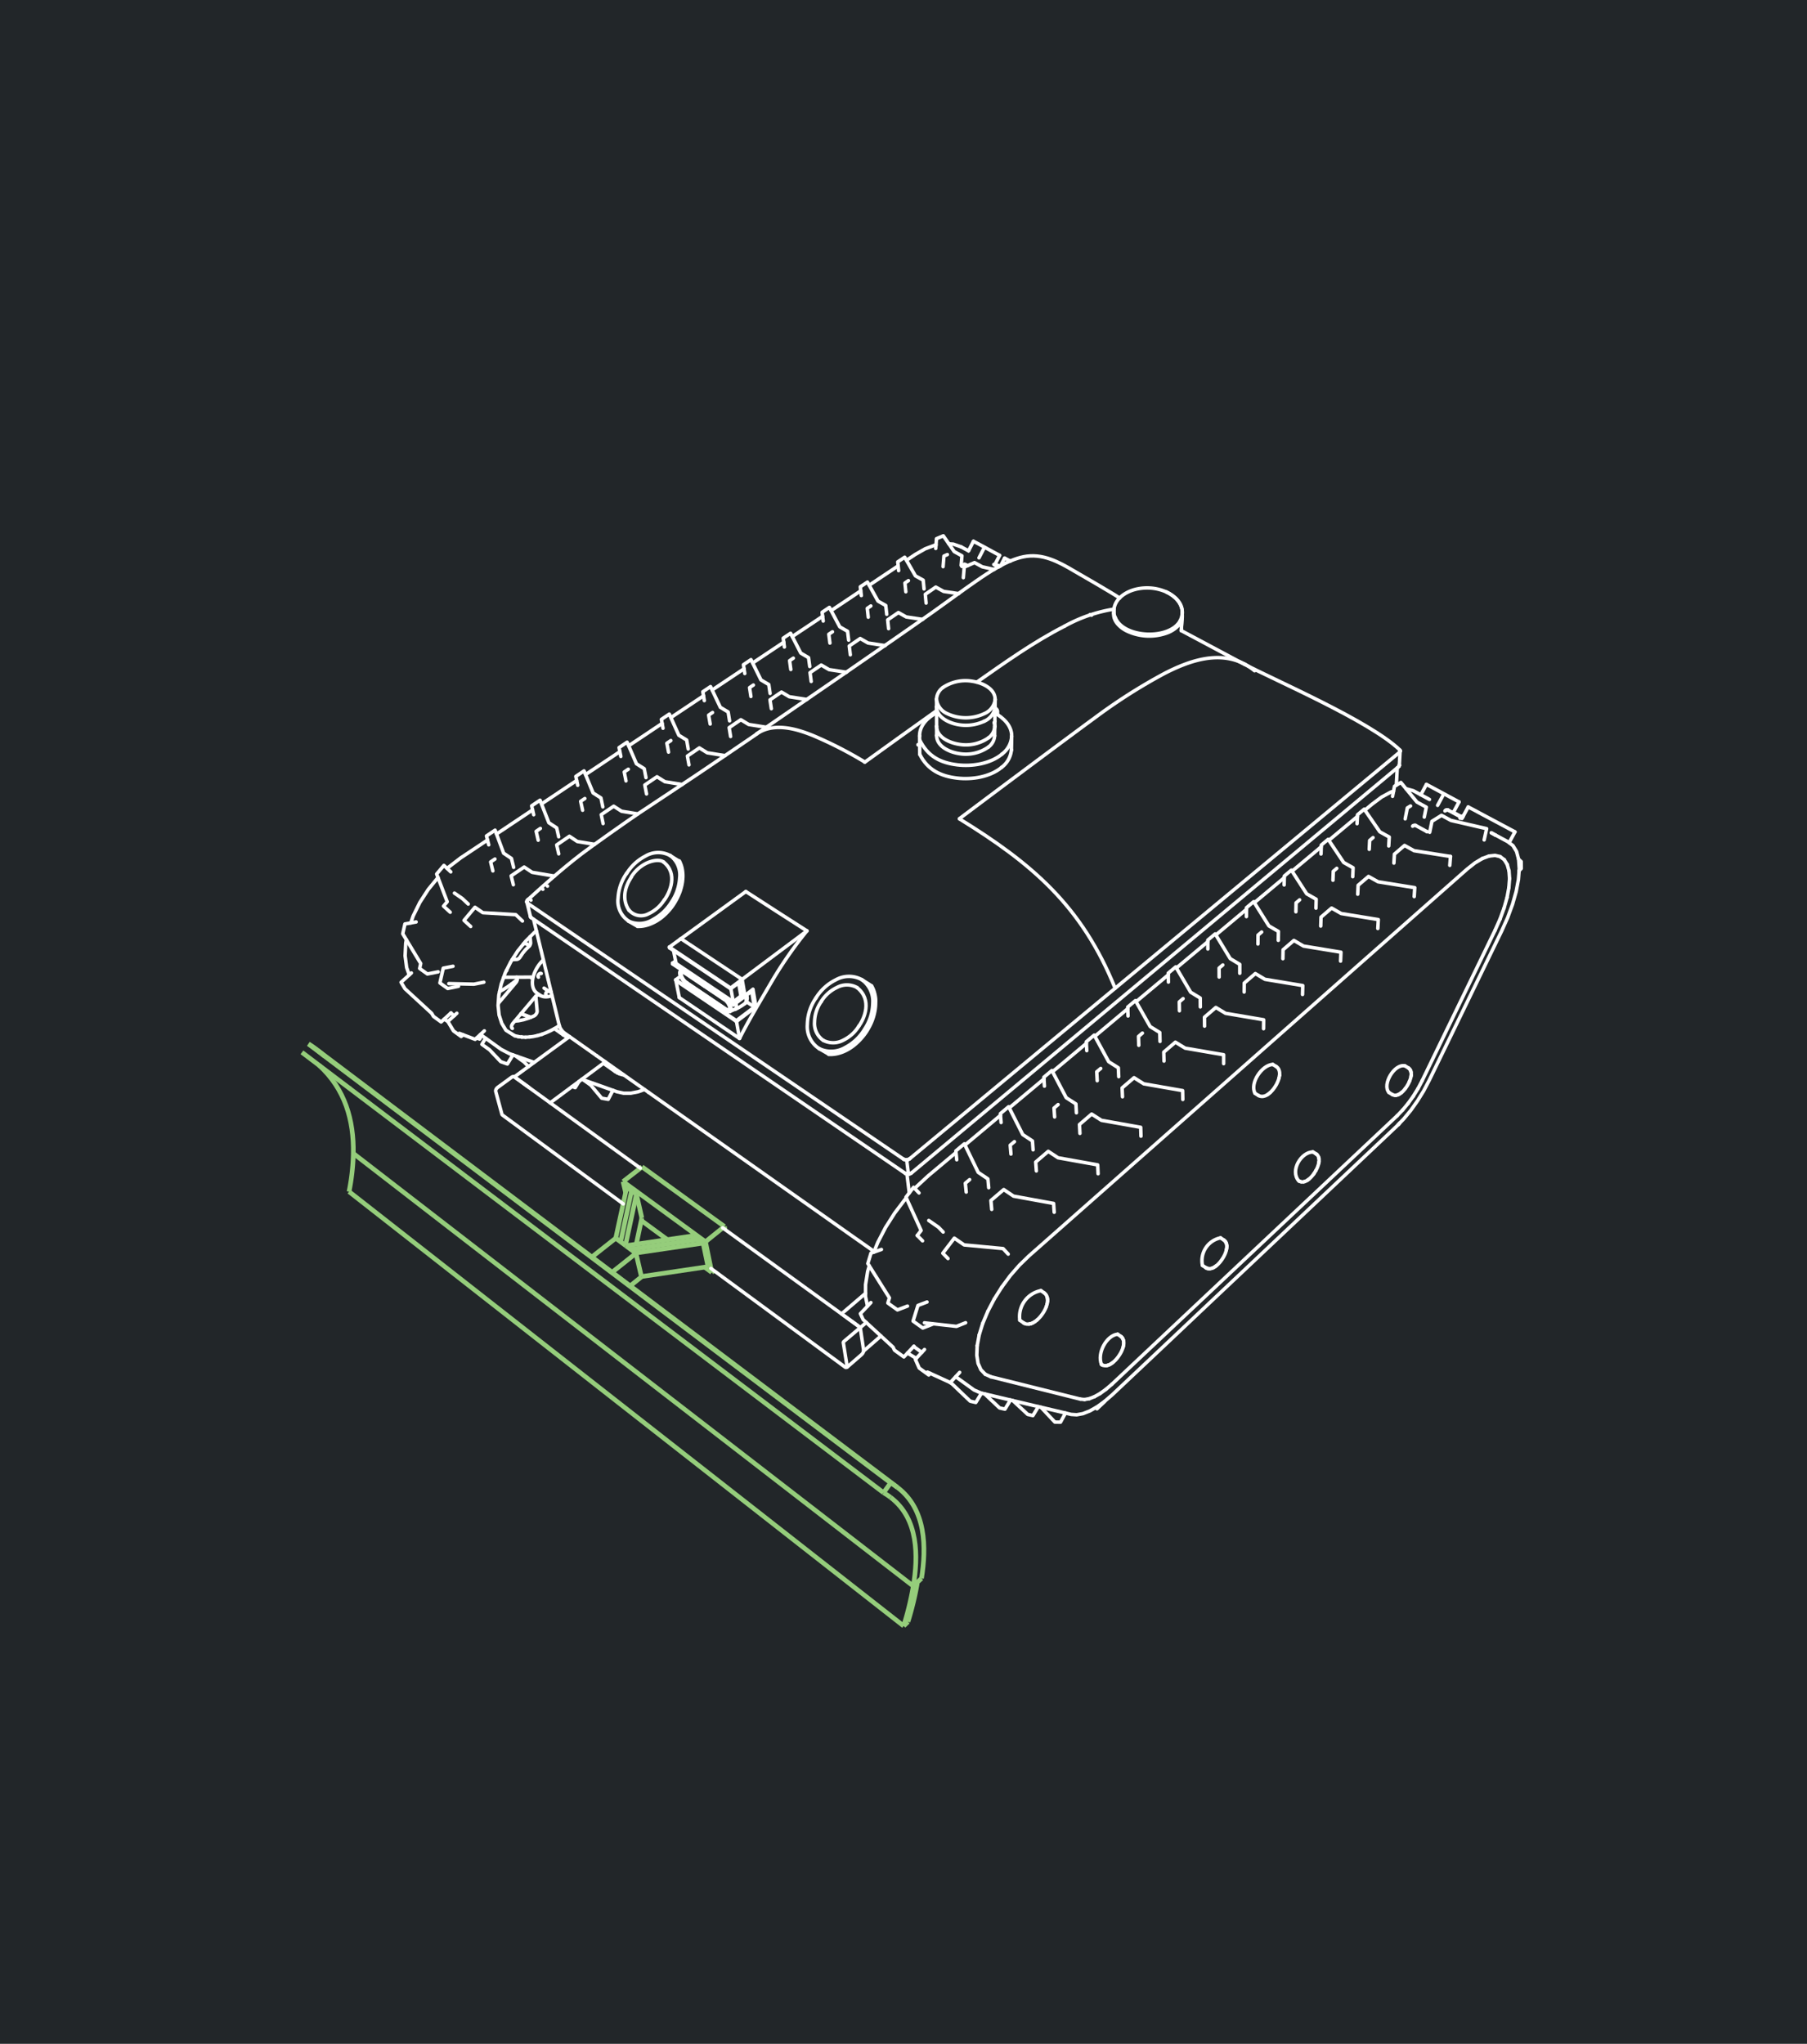 <svg xmlns="http://www.w3.org/2000/svg" viewBox="0 0 389 440"><defs><style>.cls-1{fill:#222629;}.cls-2,.cls-3{fill:none;}.cls-2{stroke:#fff;stroke-linecap:round;stroke-linejoin:round;stroke-width:0.75px;}.cls-3{stroke:#95cd7b;stroke-miterlimit:10;}</style></defs><g id="Layer_29" data-name="Layer 29"><rect class="cls-1" x="-246.64" y="-232.2" width="1285.28" height="859.4"/></g><g id="plow"><path class="cls-2" d="M184.5,212.61c3.37,2.65,1.54,6.74.38,8.3"/><path class="cls-2" d="M142.84,185.58c3.18,2.49,1.35,6.58.19,8.15"/><path class="cls-2" d="M137.27,199.44h.26a6.12,6.12,0,0,0,1-.09,8,8,0,0,0,1-.25,9.16,9.16,0,0,0,1-.4,9.06,9.06,0,0,0,1-.54,10.12,10.12,0,0,0,.92-.65c.29-.23.57-.48.84-.74a12.6,12.6,0,0,0,1.44-1.66c.2-.29.4-.58.58-.89s.37-.64.54-1,.32-.69.46-1.05.25-.73.35-1.11a10.8,10.8,0,0,0,.24-1.13,11,11,0,0,0,.1-1.13,8,8,0,0,0-.07-1.29,6.19,6.19,0,0,0-.56-1.92c0-.09-.09-.17-.13-.25"/><line class="cls-2" x1="159.2" y1="223.56" x2="146.23" y2="214.76"/><path class="cls-2" d="M224.08,277.85a5.69,5.69,0,0,0-4.54,6.37"/><path class="cls-2" d="M240.61,287.23c-2.34.21-4.5,4-3.49,6.53"/><path class="cls-2" d="M262.75,266.49a5,5,0,0,0-3.89,5.94"/><path class="cls-2" d="M282.61,248c-2.45,0-5,4-3,6.26"/><path class="cls-2" d="M274,229.15c-2.33.11-5,4-3.83,6.22"/><path class="cls-2" d="M302.46,229.47c-2.24-.57-5,4-3.45,5.73"/><path class="cls-2" d="M178.42,227H179a7.14,7.14,0,0,0,1.12-.14,8.16,8.16,0,0,0,1.14-.33,8,8,0,0,0,.75-.32,9,9,0,0,0,1.09-.62,10.83,10.83,0,0,0,1-.75,11,11,0,0,0,.93-.87,13.34,13.34,0,0,0,1.53-1.91c.22-.35.43-.72.63-1.09a12.57,12.57,0,0,0,.54-1.18,11.57,11.57,0,0,0,.41-1.26,11.7,11.7,0,0,0,.27-1.31,9.47,9.47,0,0,0,.09-1.3,8.06,8.06,0,0,0,0-.85,7,7,0,0,0-.21-1.2,5.86,5.86,0,0,0-.38-1.09c-.08-.18-.17-.35-.26-.51"/></g><g id="Layer_02" data-name="Layer 02"><line class="cls-3" x1="190.21" y1="321.36" x2="65" y2="226.55"/><line class="cls-3" x1="138.09" y1="274.88" x2="135.58" y2="276.9"/><line class="cls-3" x1="138.09" y1="274.88" x2="136.91" y2="269.81"/><line class="cls-3" x1="138.21" y1="251.2" x2="155.95" y2="264.04"/><line class="cls-3" x1="153.22" y1="273.92" x2="151.7" y2="272.8"/><line class="cls-3" x1="155.95" y1="264.04" x2="156.07" y2="264.68"/><path class="cls-3" d="M68.7,229.35c5.56,5.09,7.49,11.76,7.36,19"/><path class="cls-3" d="M197.46,340.87a65.07,65.07,0,0,1-2,8.27"/><path class="cls-3" d="M76.06,248.31a46.4,46.4,0,0,1-.92,8.23"/><line class="cls-3" x1="75.14" y1="256.54" x2="194.53" y2="350.04"/><line class="cls-3" x1="196.61" y1="341.46" x2="197.46" y2="340.87"/><line class="cls-3" x1="194.53" y1="350.04" x2="195.47" y2="349.14"/><path class="cls-3" d="M196.61,341.46a64.61,64.61,0,0,1-2.08,8.58"/><line class="cls-3" x1="76.06" y1="248.31" x2="196.61" y2="341.46"/><path class="cls-3" d="M190.21,321.36a13.61,13.61,0,0,1,1.51,1"/><path class="cls-3" d="M191.73,319.23a13.86,13.86,0,0,1,1.44,1"/><path class="cls-3" d="M68.26,226c-.6-.45-1.22-.88-1.86-1.28"/><path class="cls-3" d="M193.17,320.19c6.27,4.73,6.25,13.06,5.21,19.6"/><path class="cls-3" d="M69.92,227.4c-.53-.48-1.09-.93-1.66-1.37"/><path class="cls-3" d="M75.19,234.27c0-.07-.07-.14-.11-.22"/><line class="cls-3" x1="190.21" y1="321.36" x2="191.73" y2="319.23"/><line class="cls-3" x1="197.34" y1="340.78" x2="197.46" y2="340.87"/><path class="cls-3" d="M191.72,322.36c6.08,4.6,5.94,12.79,4.89,19.1"/><line class="cls-3" x1="138.17" y1="262.2" x2="137.01" y2="257.11"/><line class="cls-3" x1="136.91" y1="269.81" x2="136.83" y2="269.75"/><line class="cls-3" x1="143.66" y1="266.87" x2="138.05" y2="262.75"/><line class="cls-3" x1="153.69" y1="273.54" x2="153.22" y2="273.92"/><line class="cls-3" x1="155.95" y1="264.04" x2="151.87" y2="267.33"/><line class="cls-3" x1="151.37" y1="267.62" x2="152.42" y2="272.69"/><line class="cls-3" x1="134.13" y1="254.37" x2="134.68" y2="256.76"/><line class="cls-3" x1="151.87" y1="267.33" x2="134.13" y2="254.37"/><line class="cls-3" x1="135.97" y1="256.35" x2="133.6" y2="267.34"/><line class="cls-3" x1="135.78" y1="268.97" x2="150.3" y2="266.83"/><line class="cls-3" x1="196.61" y1="341.46" x2="198.38" y2="339.79"/><line class="cls-3" x1="66.4" y1="224.75" x2="191.73" y2="319.23"/><line class="cls-3" x1="68.26" y1="226.03" x2="193.18" y2="320.18"/><line class="cls-3" x1="134.72" y1="268.18" x2="132.55" y2="266.56"/><line class="cls-3" x1="136.91" y1="269.81" x2="131.69" y2="273.96"/><line class="cls-3" x1="132.55" y1="266.56" x2="127.33" y2="270.68"/><line class="cls-3" x1="137.01" y1="257.11" x2="134.93" y2="255.59"/><path class="cls-3" d="M134.93,255.59q-1.19,5.49-2.38,11"/><path class="cls-3" d="M137,257.11l-2.36,11"/><path class="cls-3" d="M138.17,262.2c-.4,1.89-.79,3.77-1.19,5.65"/><line class="cls-3" x1="151.87" y1="267.33" x2="153.22" y2="273.92"/><line class="cls-3" x1="134.13" y1="254.37" x2="138.21" y2="251.2"/><path class="cls-3" d="M152.42,272.69l-14.34,2.13"/><line class="cls-3" x1="136.83" y1="269.75" x2="134.72" y2="268.18"/><line class="cls-3" x1="149.24" y1="266.05" x2="151.37" y2="267.62"/><path class="cls-3" d="M151.37,267.62l-14.54,2.13"/><path class="cls-3" d="M149.24,266.05l-14.52,2.13"/></g><g id="exterior_pockets" data-name="exterior pockets"><path class="cls-2" d="M301.38,161.49c-6.44-6.24-27-15.06-33.41-18.46"/></g><g id="where::Visible::Curves::headlights"><path class="cls-2" d="M184.88,220.91a8,8,0,0,1-3.3,3,4.57,4.57,0,0,1-4.31.08"/><path class="cls-2" d="M176.79,215.6a8,8,0,0,1,3.35-3,4.51,4.51,0,0,1,4.36,0"/><path class="cls-2" d="M177.27,224a4.4,4.4,0,0,1-1.92-4,7.84,7.84,0,0,1,1.44-4.37"/><path class="cls-2" d="M135.94,188.72a8,8,0,0,1,3-2.77c.94-.51,2.85-1.11,3.93-.37"/><path class="cls-2" d="M135.42,196c-1.6-2.42-.94-5,.52-7.23"/><line class="cls-2" x1="120.38" y1="220.82" x2="120.41" y2="220.82"/><line class="cls-2" x1="233.48" y1="301.29" x2="234.51" y2="301.11"/><line class="cls-2" x1="234.51" y1="301.11" x2="235.63" y2="300.67"/><line class="cls-2" x1="235.63" y1="300.67" x2="236.84" y2="299.99"/><line class="cls-2" x1="236.84" y1="299.99" x2="238.09" y2="299.09"/><line class="cls-2" x1="239.36" y1="298" x2="300.77" y2="240.2"/><line class="cls-2" x1="300.77" y1="240.2" x2="301.95" y2="238.97"/><line class="cls-2" x1="301.95" y1="238.97" x2="303.12" y2="237.56"/><line class="cls-2" x1="303.12" y1="237.56" x2="304.23" y2="236.01"/><line class="cls-2" x1="304.23" y1="236.01" x2="305.25" y2="234.36"/><line class="cls-2" x1="305.25" y1="234.36" x2="306.15" y2="232.65"/><line class="cls-2" x1="306.15" y1="232.65" x2="321.84" y2="200.29"/><line class="cls-2" x1="321.84" y1="200.29" x2="322.91" y2="197.88"/><line class="cls-2" x1="322.91" y1="197.88" x2="323.78" y2="195.5"/><line class="cls-2" x1="323.78" y1="195.5" x2="324.43" y2="193.21"/><line class="cls-2" x1="324.43" y1="193.21" x2="324.82" y2="191.08"/><line class="cls-2" x1="324.82" y1="191.08" x2="324.97" y2="189.15"/><line class="cls-2" x1="324.97" y1="189.15" x2="324.85" y2="187.48"/><line class="cls-2" x1="324.85" y1="187.48" x2="324.46" y2="186.11"/><line class="cls-2" x1="324.46" y1="186.11" x2="323.83" y2="185.08"/><line class="cls-2" x1="323.83" y1="185.08" x2="322.95" y2="184.42"/><line class="cls-2" x1="320.55" y1="184.29" x2="319.1" y2="184.83"/><line class="cls-2" x1="215.67" y1="277.07" x2="214.04" y2="279.65"/><line class="cls-2" x1="214.04" y1="279.65" x2="212.66" y2="282.29"/><line class="cls-2" x1="212.66" y1="282.29" x2="211.56" y2="284.9"/><line class="cls-2" x1="210.79" y1="287.39" x2="210.36" y2="289.7"/><line class="cls-2" x1="212.1" y1="295.85" x2="213.31" y2="296.4"/><line class="cls-2" x1="213.31" y1="296.4" x2="232.58" y2="301.21"/><line class="cls-2" x1="232.58" y1="301.21" x2="233.48" y2="301.29"/><path class="cls-2" d="M143,193.73a7.85,7.85,0,0,1-3.41,3,3.37,3.37,0,0,1-4.2-.82"/><line class="cls-2" x1="112.17" y1="218.22" x2="114.25" y2="219.01"/><line class="cls-2" x1="238.09" y1="299.09" x2="239.36" y2="298"/></g><g id="where::Visible::Curves::camera"><line class="cls-2" x1="152.05" y1="214.41" x2="156.29" y2="217.27"/><line class="cls-2" x1="155.9" y1="215.15" x2="151.65" y2="212.29"/><path class="cls-2" d="M157.07,217.39l0,0"/><line class="cls-2" x1="157.11" y1="217.36" x2="157.03" y2="217.42"/><path class="cls-2" d="M156.29,217.27c.37.25.88.4.87-.19"/><line class="cls-2" x1="147.84" y1="211.57" x2="152.05" y2="214.41"/><path class="cls-2" d="M146.61,209.83a3.21,3.21,0,0,0,1.23,1.74"/><path class="cls-2" d="M147.43,209.46c-.48-.33-1-.29-.82.37"/><line class="cls-2" x1="146.61" y1="210.3" x2="146.62" y2="210.29"/><line class="cls-2" x1="162.09" y1="212.99" x2="160.36" y2="214.3"/><line class="cls-2" x1="151.65" y1="212.29" x2="147.43" y2="209.46"/><line class="cls-2" x1="146.72" y1="209.31" x2="146.79" y2="209.25"/><path class="cls-2" d="M146.79,209.25l0,0"/><line class="cls-2" x1="157.85" y1="215.67" x2="145.54" y2="207.42"/><line class="cls-2" x1="173.71" y1="200.4" x2="159.76" y2="210.84"/><line class="cls-2" x1="145.54" y1="207.42" x2="145" y2="204.65"/><line class="cls-2" x1="145.51" y1="211.1" x2="146.23" y2="214.76"/><line class="cls-2" x1="158.55" y1="219.91" x2="159.2" y2="223.56"/><line class="cls-2" x1="157.85" y1="215.67" x2="157.34" y2="212.84"/><path class="cls-2" d="M157.15,216.94v0"/><line class="cls-2" x1="147.71" y1="209.49" x2="147.72" y2="209.48"/><line class="cls-2" x1="146.59" y1="202.08" x2="160.56" y2="191.93"/><path class="cls-2" d="M157.15,216.92a2.2,2.2,0,0,0-.2-.56"/></g><g id="where::Visible::Curves::camera_holder" data-name="where::Visible::Curves::camera holder"><line class="cls-2" x1="161.82" y1="213.4" x2="162.4" y2="216.8"/><line class="cls-2" x1="159.61" y1="211.15" x2="157.3" y2="212.87"/><line class="cls-2" x1="157.27" y1="212.7" x2="144.1" y2="203.89"/><line class="cls-2" x1="159.58" y1="210.97" x2="157.27" y2="212.7"/><line class="cls-2" x1="161.82" y1="213.4" x2="157.92" y2="216.33"/><line class="cls-2" x1="159.61" y1="211.15" x2="160.18" y2="214.43"/><line class="cls-2" x1="157.92" y1="216.33" x2="144.81" y2="207.53"/><line class="cls-2" x1="160.18" y1="214.43" x2="157.89" y2="216.16"/><line class="cls-2" x1="160.36" y1="214.3" x2="160.36" y2="214.3"/><line class="cls-2" x1="159.76" y1="210.84" x2="160.36" y2="214.3"/><line class="cls-2" x1="162.09" y1="212.99" x2="162.73" y2="216.74"/><line class="cls-2" x1="162.43" y1="216.97" x2="162.73" y2="216.74"/><line class="cls-2" x1="157.89" y1="216.16" x2="144.78" y2="207.35"/><line class="cls-2" x1="159.01" y1="211.6" x2="159.5" y2="214.43"/><line class="cls-2" x1="144.1" y1="203.89" x2="146.41" y2="202.21"/><line class="cls-2" x1="144.13" y1="204.06" x2="144.1" y2="203.89"/><line class="cls-2" x1="157.27" y1="212.7" x2="157.3" y2="212.87"/><line class="cls-2" x1="157.85" y1="215.67" x2="159.5" y2="214.43"/><line class="cls-2" x1="144.78" y1="207.35" x2="145.44" y2="206.87"/><line class="cls-2" x1="144.81" y1="207.53" x2="144.78" y2="207.35"/><line class="cls-2" x1="157.89" y1="216.16" x2="157.92" y2="216.33"/><line class="cls-2" x1="145.51" y1="211.1" x2="145.48" y2="210.93"/><line class="cls-2" x1="145.51" y1="211.1" x2="158.55" y2="219.91"/><line class="cls-2" x1="146.54" y1="210.15" x2="145.48" y2="210.93"/><line class="cls-2" x1="147.58" y1="209.39" x2="147.57" y2="209.39"/><line class="cls-2" x1="158.52" y1="219.73" x2="162.4" y2="216.8"/><line class="cls-2" x1="158.52" y1="219.73" x2="145.48" y2="210.93"/><line class="cls-2" x1="146.59" y1="202.08" x2="159.76" y2="210.84"/><line class="cls-2" x1="158.55" y1="219.91" x2="158.52" y2="219.73"/><line class="cls-2" x1="159.76" y1="210.84" x2="159.58" y2="210.97"/><line class="cls-2" x1="146.41" y1="202.21" x2="146.59" y2="202.08"/><line class="cls-2" x1="162.4" y1="216.8" x2="160.66" y2="215.63"/><line class="cls-2" x1="158.55" y1="219.91" x2="162.43" y2="216.97"/><line class="cls-2" x1="157.3" y1="212.87" x2="144.13" y2="204.06"/></g><g id="where::Visible::Curves::metal_frame" data-name="where::Visible::Curves::metal frame"><line class="cls-2" x1="130.31" y1="228.6" x2="118.44" y2="237.42"/><polyline class="cls-2" points="181.21 282.8 181.25 282.77 186.33 278.42"/><polyline class="cls-2" points="110.8 231.88 110.8 231.85 110.81 231.8 110.83 231.77"/><polyline class="cls-2" points="182.38 294.29 181.54 289.04 181.54 289.01 181.54 288.99 181.55 288.97 181.56 288.94 181.57 288.92 181.59 288.89 181.6 288.87 181.62 288.84 181.64 288.82 181.66 288.8 186.49 284.71"/><polyline class="cls-2" points="134.16 259.17 108.17 240.05 108.12 240 108.08 239.95 108.05 239.88 106.72 234.97 106.71 234.89 106.71 234.8 106.72 234.71 106.75 234.62 106.79 234.52 106.84 234.42 106.91 234.33 106.98 234.24 107.06 234.17 107.14 234.1 110.14 231.91 110.23 231.85 110.32 231.81 110.4 231.78 110.49 231.76 110.56 231.76 110.64 231.78 110.7 231.81 137.84 251.48"/><polyline class="cls-2" points="155.58 264.33 185.11 285.72 185.15 285.76 185.18 285.81 185.2 285.88 185.92 290.71 185.93 290.78 185.92 290.87 185.89 290.96 185.86 291.06 185.81 291.17 185.76 291.27 185.69 291.37 185.62 291.46 185.54 291.55 185.46 291.63 182.51 294.19 182.43 294.26 182.34 294.32 182.26 294.36 182.18 294.38 182.11 294.39 182.05 294.38 181.99 294.36 153.05 273.07"/><polyline class="cls-2" points="181.19 282.88 181.19 282.85 181.21 282.8"/><polyline class="cls-2" points="113.82 234.07 113.81 234.06 113.79 234.04 113.77 234.03 111.24 232.19 111.22 232.18 111.2 232.17 111.19 232.17 111.18 232.17 111.17 232.17"/><polyline class="cls-2" points="184.7 285.42 184.69 285.41 184.66 285.39 184.64 285.37 181.7 283.24 181.68 283.23 181.66 283.22 181.65 283.21"/></g><g id="where::Visible::Curves::wheels"><line class="cls-2" x1="134.28" y1="231.41" x2="133.93" y2="231.34"/><polyline class="cls-2" points="303.42 232.8 303.51 232.57 303.59 232.35 303.66 232.13 303.71 231.92 303.75 231.72"/><polyline class="cls-2" points="241.91 288.97 241.9 288.8 241.88 288.68 241.84 288.51"/><polyline class="cls-2" points="112.69 203.2 112.71 203.2 112.98 203.16 113.24 203.19 113.47 203.26"/><polyline class="cls-2" points="110.73 206.55 110.7 206.51 110.61 206.27 110.59 206.08"/><polyline class="cls-2" points="238.17 293.99 238.01 294 237.89 294 237.74 293.99 237.61 293.97 237.47 293.93 237.35 293.89"/><polyline class="cls-2" points="215.22 121.92 214.89 121.75 214.85 121.73 214.78 121.71 214.74 121.7"/><polyline class="cls-2" points="208.3 121.77 207.93 121.57 207.89 121.55 207.81 121.53 207.78 121.52 207.69 121.51 207.66 121.51"/><polyline class="cls-2" points="303.79 231.44 303.8 231.26 303.79 231.09 303.79 230.98 303.76 230.83"/><line class="cls-2" x1="116.87" y1="191.44" x2="116.87" y2="191.44"/><polyline class="cls-2" points="111.34 210.86 111.01 211.15 110.16 211.81 110.15 211.83"/><polyline class="cls-2" points="302.51 234.36 302.36 234.55 302.2 234.74 302.04 234.91 301.88 235.06 301.72 235.2"/><polyline class="cls-2" points="301.49 235.38 301.33 235.49 301.18 235.57"/><line class="cls-2" x1="114.29" y1="193.79" x2="114.3" y2="193.79"/><polyline class="cls-2" points="207.06 121.94 207.11 121.87 207.18 121.78 207.25 121.71"/><line class="cls-2" x1="312.25" y1="184.38" x2="312.25" y2="184.38"/><polyline class="cls-2" points="116.65 222.67 117.54 222.33 118.43 221.93 119.32 221.47 120.21 220.94"/><polyline class="cls-2" points="110.83 219.82 111.62 219.75 112.7 219.53 113.81 219.19 114.93 218.73 115.04 218.67 115.15 218.59 115.26 218.49 115.36 218.38 115.44 218.26 115.51 218.14 115.57 218.01 115.61 217.89 115.63 217.76 115.63 217.65 115.35 214.46"/><polyline class="cls-2" points="110.3 221.4 110.23 221.34 110.17 221.27 110.14 221.17 110.12 221.06 110.12 220.95 110.14 220.82 110.19 220.69 110.25 220.56 110.32 220.43 110.41 220.31 115.22 214.6 115.32 214.5 115.42 214.4 115.53 214.33 115.64 214.27 115.75 214.23 115.86 214.21 115.96 214.21 116.05 214.22 116.28 214.27"/><polyline class="cls-2" points="120.4 220.81 120.23 220.92 120.21 220.94"/><polyline class="cls-2" points="107.3 215.98 111.05 211.54 111.14 211.43 111.21 211.31 111.27 211.18 111.31 211.05 111.34 210.93 111.34 210.81 111.33 210.7 111.3 210.61 111.23 210.38"/><polyline class="cls-2" points="108.39 210.5 108.4 210.49 108.52 210.44 108.64 210.4 108.75 210.39 114.05 210.36 114.13 210.36 114.23 210.37 114.32 210.4"/><polyline class="cls-2" points="114.39 210.45 114.32 210.4 114.31 210.4"/><polyline class="cls-2" points="110.28 206.55 111.18 206.55 111.29 206.54 111.4 206.51 111.51 206.46 111.63 206.39 111.74 206.31 111.84 206.21 111.93 206.09 112.01 205.97 112.53 205.19 113.12 204.48 113.78 203.84 113.88 203.74 113.97 203.63 114.06 203.52 114.12 203.4 114.17 203.27 114.21 203.15 114.22 203.03 114.22 202.91 114.12 201.67"/><line class="cls-2" x1="303.19" y1="229.91" x2="303.29" y2="229.98"/><polyline class="cls-2" points="300.94 235.69 300.79 235.73 300.68 235.76 300.54 235.79"/><polyline class="cls-2" points="300.29 235.8 300.18 235.78 300.06 235.76 299.94 235.73 299.83 235.68 299.72 235.63"/><polyline class="cls-2" points="299.72 235.63 299.67 235.6 299.01 235.2"/><polyline class="cls-2" points="302.46 229.47 303.12 229.86 303.19 229.91"/><polyline class="cls-2" points="303.42 232.8 303.4 232.84 303.31 233.06 303.2 233.28 303.08 233.5 302.95 233.72 302.82 233.93 302.68 234.13 302.53 234.33 302.51 234.36"/><line class="cls-2" x1="128.4" y1="227.26" x2="128.4" y2="227.25"/><line class="cls-2" x1="117.86" y1="190.77" x2="117.85" y2="190.76"/><polygon class="cls-2" points="238.82 293.79 238.92 293.75 238.74 293.83 238.63 293.87 238.82 293.79"/><polygon class="cls-2" points="241.6 288.01 241.52 287.92 241.42 287.81 241.51 287.91 241.6 288.01"/><polyline class="cls-2" points="303.7 230.58 303.73 230.69 303.76 230.83"/><line class="cls-2" x1="137.27" y1="199.44" x2="135.28" y2="198.29"/><line class="cls-2" x1="144.18" y1="184.14" x2="146.13" y2="185.36"/><line class="cls-2" x1="178.42" y1="226.95" x2="176.36" y2="225.76"/><line class="cls-2" x1="185.5" y1="210.89" x2="187.61" y2="212.23"/><polyline class="cls-2" points="303.46 230.15 303.53 230.25 303.6 230.35"/><polygon class="cls-2" points="283.92 249.35 283.89 249.2 283.91 249.31 283.94 249.46 283.92 249.35"/><polyline class="cls-2" points="273.38 235.26 273.2 235.41 273.02 235.54 272.95 235.6 273.13 235.47 273.17 235.43"/><polygon class="cls-2" points="263.96 267.59 263.9 267.45 263.95 267.57 264.01 267.7 263.96 267.59"/><polygon class="cls-2" points="260.36 273.12 260.49 273.12 260.34 273.12 260.22 273.12 260.36 273.12"/><polygon class="cls-2" points="263.84 267.35 263.76 267.23 263.83 267.34 263.9 267.45 263.84 267.35"/><polygon class="cls-2" points="260.1 273.1 260.22 273.12 260.08 273.1 259.96 273.08 260.1 273.1"/><polyline class="cls-2" points="118.84 214.33 118.78 214.36 118.36 214.49 117.95 214.57 117.55 214.6 117.17 214.58 116.81 214.51 116.48 214.39 116.19 214.22 115.61 213.82 115.35 213.6 115.12 213.34 114.93 213.04 114.78 212.69 114.68 212.32 114.62 211.91 114.61 211.48 114.61 211.42 114.64 211.02 114.72 210.55 114.84 210.07 115 209.58 115.21 209.09 115.46 208.6 115.74 208.13 116.05 207.67 116.4 207.24 116.77 206.83 116.97 206.63"/><polyline class="cls-2" points="115.92 210.37 115.89 210.34 115.86 210.3 115.84 210.25 115.83 210.19 115.83 210.12 115.84 210.05 115.86 209.98 115.9 209.91 115.94 209.84 115.99 209.77 116.04 209.71 116.1 209.66 116.17 209.61 116.23 209.58 116.3 209.56 116.36 209.55 116.41 209.55 116.47 209.57 116.51 209.59"/><polyline class="cls-2" points="133.93 231.34 133.44 231.2 133.38 231.18"/><polyline class="cls-2" points="301.72 235.2 301.56 235.32 301.49 235.38"/><polyline class="cls-2" points="132.93 230.98 132.5 230.73 132.45 230.7"/><polyline class="cls-2" points="132.45 230.7 132.35 230.63 129.9 228.9"/><line class="cls-2" x1="133.38" y1="231.18" x2="132.93" y2="230.98"/><polyline class="cls-2" points="275.45 231.53 275.47 231.31 275.47 231.11 275.47 231 275.45 230.81 275.42 230.64 275.39 230.52 275.34 230.37 275.29 230.25 275.23 230.11 275.15 230.01 275.07 229.89 274.98 229.8 274.87 229.7 274.77 229.63"/><polyline class="cls-2" points="270.94 235.85 271.06 235.91 271.19 235.97 271.31 236 271.46 236.03 271.58 236.04 271.74 236.04 271.86 236.04 272.03 236.01 272.14 235.98 272.31 235.93 272.49 235.86 272.59 235.81 272.76 235.72 272.95 235.6"/><polygon class="cls-2" points="279.85 254.35 279.74 254.29 279.63 254.23 279.74 254.29 279.85 254.35"/><polyline class="cls-2" points="280.61 254.43 280.46 254.44 280.34 254.45 280.21 254.44 280.09 254.42"/><polyline class="cls-2" points="283.89 249.2 283.84 249.06 283.79 248.95 283.73 248.83 283.66 248.73 283.58 248.63 283.49 248.54"/><polyline class="cls-2" points="117.86 213.24 117.7 213.12 117.12 212.72"/><polyline class="cls-2" points="118.43 213.49 118.24 213.42 118.14 213.38"/><polyline class="cls-2" points="118.14 213.38 117.96 213.29 117.86 213.24"/><polyline class="cls-2" points="301.18 235.57 301.03 235.64 300.94 235.69"/><polyline class="cls-2" points="214.63 121.7 214.59 121.71 214.51 121.73"/><polyline class="cls-2" points="118.43 213.49 118.63 213.53 118.64 213.53"/><polyline class="cls-2" points="207.54 121.53 207.45 121.57 207.43 121.58 207.34 121.63"/><polyline class="cls-2" points="207.54 121.53 207.57 121.53 207.66 121.51"/><polyline class="cls-2" points="207.25 121.71 207.26 121.69 207.34 121.63"/><polyline class="cls-2" points="117.56 214.22 117.53 214.19 117.5 214.15 117.48 214.1 117.47 214.04 117.47 213.97 117.48 213.9 117.5 213.83 117.53 213.76 117.58 213.69 117.62 213.62 117.68 213.56 117.74 213.51 117.8 213.47 117.87 213.44 117.93 213.41 117.99 213.4 118.05 213.41 118.1 213.42 118.14 213.45"/><line class="cls-2" x1="300.48" y1="235.79" x2="300.48" y2="235.79"/><line class="cls-2" x1="113.66" y1="203.39" x2="113.99" y2="203.62"/><polyline class="cls-2" points="260.92 273.03 260.75 273.07 260.64 273.1 260.49 273.12"/><polyline class="cls-2" points="264.1 268.13 264.07 267.97 264.05 267.85 264.01 267.7"/><polyline class="cls-2" points="264.1 268.13 264.1 268.25 264.1 268.42"/><line class="cls-2" x1="117.99" y1="210.85" x2="117.99" y2="210.85"/><polyline class="cls-2" points="110.15 211.83 109.28 212.44 108.4 212.99 107.55 213.46"/><polyline class="cls-2" points="311.23 174.44 311.26 174.43 311.34 174.39"/><polyline class="cls-2" points="303.6 230.35 303.65 230.46 303.7 230.58"/><polyline class="cls-2" points="303.29 229.98 303.37 230.06 303.46 230.15 303.38 230.06"/><polygon class="cls-2" points="300.54 235.79 300.41 235.79 300.29 235.8 300.43 235.79 300.54 235.79"/><polyline class="cls-2" points="221.86 284.98 221.67 285.02 221.54 285.05"/><polyline class="cls-2" points="225.45 279.36 225.47 279.48 225.5 279.67"/><polyline class="cls-2" points="304.74 177.7 307.08 178.98 307.14 179.01"/><polyline class="cls-2" points="311.49 174.35 311.54 174.36 311.61 174.36"/><polyline class="cls-2" points="311.65 174.37 311.7 174.39 311.75 174.41"/><polyline class="cls-2" points="304.1 177.87 304.12 177.85 304.2 177.78"/><polyline class="cls-2" points="304.74 177.7 304.7 177.68 304.65 177.67 304.58 177.66 304.54 177.65 304.49 177.66 304.42 177.67 304.38 177.69 304.31 177.72 304.27 177.74 304.2 177.78"/><polyline class="cls-2" points="307.22 179.07 307.18 179.03 307.14 179.01"/><line class="cls-2" x1="311.23" y1="174.44" x2="311.16" y2="174.5"/><polyline class="cls-2" points="311.49 174.35 311.45 174.36 311.38 174.38 311.34 174.39"/><polyline class="cls-2" points="311.06 174.58 311.08 174.56 311.16 174.5"/><line class="cls-2" x1="311.61" y1="174.36" x2="311.65" y2="174.37"/><polyline class="cls-2" points="314.3 176.16 314.3 176.07 314.3 176.03 314.28 175.96 314.27 175.91 314.24 175.85 314.22 175.81 314.19 175.77 314.15 175.73 314.12 175.69 314.08 175.67 311.75 174.41"/><polyline class="cls-2" points="220.38 284.82 220.25 284.72 219.54 284.22"/><polyline class="cls-2" points="261.18 272.92 261.02 272.98 260.92 273.03"/><line class="cls-2" x1="220.5" y1="284.88" x2="220.38" y2="284.82"/><polyline class="cls-2" points="224.08 277.85 224.8 278.34 224.82 278.36"/><polyline class="cls-2" points="225.51 279.88 225.51 280 225.5 280.21"/><polyline class="cls-2" points="225.42 280.69 225.39 280.77 225.33 281.02 225.25 281.27"/><polyline class="cls-2" points="223.26 284.16 223.06 284.33 222.85 284.48 222.78 284.53"/><polyline class="cls-2" points="261.78 272.54 261.61 272.66 261.53 272.72"/><polyline class="cls-2" points="264.06 268.82 264.04 268.91 264 269.12"/><polyline class="cls-2" points="262.75 266.49 263.42 266.93 263.48 266.97"/><polyline class="cls-2" points="259.61 272.93 259.53 272.87 258.86 272.43"/><polyline class="cls-2" points="259.84 273.04 259.72 272.99 259.61 272.93"/><polyline class="cls-2" points="222.36 284.78 222.16 284.87 222.06 284.91"/><line class="cls-2" x1="221.7" y1="285.01" x2="221.7" y2="285.01"/><line class="cls-2" x1="259.84" y1="273.04" x2="259.61" y2="272.92"/><line class="cls-2" x1="259.84" y1="273.04" x2="259.96" y2="273.08"/><polyline class="cls-2" points="263.76 267.23 263.67 267.14 263.58 267.05 263.48 266.97"/><polyline class="cls-2" points="261.53 272.72 261.36 272.83 261.18 272.92"/><polyline class="cls-2" points="264.06 268.82 264.09 268.62 264.1 268.42"/><polyline class="cls-2" points="264 269.12 263.94 269.34 263.87 269.57 263.78 269.81 263.68 270.05 263.56 270.29 263.44 270.53 263.3 270.77 263.15 271 263 271.23 262.83 271.45 262.67 271.67 262.49 271.87 262.32 272.06 262.14 272.24 261.96 272.4 261.78 272.54"/><polyline class="cls-2" points="273.99 229.15 274.7 229.58 274.77 229.63"/><polyline class="cls-2" points="275.45 231.53 275.43 231.62 275.39 231.84 275.34 232.07"/><polyline class="cls-2" points="273.38 235.26 273.56 235.1 273.74 234.91 273.92 234.71 274.1 234.5 274.26 234.28 274.43 234.04 274.58 233.8 274.73 233.56 274.86 233.31 274.98 233.05 275.09 232.8 275.19 232.55 275.27 232.31 275.34 232.07"/><polyline class="cls-2" points="270.94 235.85 270.87 235.81 270.16 235.37"/><polyline class="cls-2" points="283.29 248.39 283.39 248.47 283.49 248.54"/><polyline class="cls-2" points="280.87 254.37 280.72 254.4 280.61 254.43"/><polyline class="cls-2" points="281.69 253.92 281.52 254.03 281.45 254.09"/><polyline class="cls-2" points="283.94 250.11 283.93 250.21 283.89 250.41"/><polyline class="cls-2" points="282.61 247.97 283.28 248.38 283.29 248.39"/><polyline class="cls-2" points="280.09 254.42 279.97 254.38 279.85 254.35"/><polyline class="cls-2" points="281.45 254.09 281.28 254.19 281.12 254.27 281.02 254.31 280.87 254.37"/><polyline class="cls-2" points="283.94 250.11 283.96 249.92 283.96 249.74 283.96 249.63 283.94 249.46"/><polyline class="cls-2" points="282.85 252.68 282.69 252.9 282.52 253.1 282.36 253.29 282.19 253.47 282.02 253.64 281.85 253.79 281.69 253.92"/><polyline class="cls-2" points="283.27 252 283.26 252.01 283.13 252.23 283 252.45 282.85 252.66 282.85 252.68"/><polyline class="cls-2" points="283.27 252 283.4 251.76 283.51 251.53 283.62 251.29 283.7 251.06 283.78 250.83 283.84 250.62 283.89 250.41"/><line class="cls-2" x1="119.35" y1="221.45" x2="121.26" y2="222.79"/><polyline class="cls-2" points="303.79 231.44 303.77 231.53 303.75 231.72"/><line class="cls-2" x1="122.22" y1="223.27" x2="121.75" y2="223.07"/><line class="cls-2" x1="121.75" y1="223.07" x2="121.33" y2="222.84"/><polyline class="cls-2" points="122.22 223.27 122.27 223.29 122.38 223.32"/><line class="cls-2" x1="121.26" y1="222.79" x2="121.33" y2="222.84"/><polyline class="cls-2" points="241.74 288.25 241.78 288.37 241.84 288.51"/><polyline class="cls-2" points="225.45 279.36 225.4 279.19 225.36 279.06 225.29 278.91 225.22 278.79 225.13 278.66 225.04 278.56 224.92 278.45 224.82 278.36"/><path class="cls-2" d="M176.36,225.76a6,6,0,0,0,5.62-.27,10.54,10.54,0,0,0,4.19-4,10.36,10.36,0,0,0,1.72-5.53,5.69,5.69,0,0,0-2.39-5.07"/><path class="cls-2" d="M185.5,210.89a5.78,5.78,0,0,0-5.59.06,10.41,10.41,0,0,0-4.26,3.9"/><line class="cls-2" x1="113.14" y1="223.3" x2="112.34" y2="223.27"/><polyline class="cls-2" points="114.01 223.25 114.86 223.13 115.73 222.94"/><line class="cls-2" x1="111.52" y1="223.15" x2="110.79" y2="222.97"/><polyline class="cls-2" points="114.01 223.25 113.18 223.29 113.14 223.3"/><polyline class="cls-2" points="112.3 223.26 111.57 223.16 111.52 223.15"/><polyline class="cls-2" points="241.91 288.97 241.91 289.09 241.91 289.28"/><polyline class="cls-2" points="241.85 289.7 241.83 289.79 241.78 290.01"/><polyline class="cls-2" points="238.46 293.93 238.29 293.97 238.17 293.99"/><polyline class="cls-2" points="239.55 293.33 239.37 293.47 239.29 293.52"/><polyline class="cls-2" points="240.6 287.23 241.21 287.65 241.29 287.7"/><line class="cls-2" x1="241.29" y1="287.7" x2="241.42" y2="287.81"/><polyline class="cls-2" points="241.6 288.01 241.67 288.12 241.74 288.25"/><polyline class="cls-2" points="237.35 293.89 237.23 293.82 237.12 293.76"/><polyline class="cls-2" points="241.85 289.7 241.89 289.48 241.91 289.28"/><line class="cls-2" x1="238.64" y1="293.87" x2="238.46" y2="293.93"/><polyline class="cls-2" points="239.29 293.52 239.1 293.65 238.92 293.75"/><polyline class="cls-2" points="241.78 290.01 241.71 290.24 241.62 290.48 241.52 290.72 241.41 290.97 241.28 291.21 241.14 291.46 240.99 291.7 240.83 291.94 240.66 292.18 240.49 292.4 240.31 292.61 240.12 292.82 239.93 293 239.74 293.18 239.55 293.33"/><line class="cls-2" x1="225.51" y1="279.88" x2="225.5" y2="279.67"/><line class="cls-2" x1="109.04" y1="208.9" x2="109.08" y2="208.93"/><polyline class="cls-2" points="225.42 280.69 225.47 280.44 225.5 280.21"/><polyline class="cls-2" points="223.26 284.16 223.47 283.97 223.67 283.77 223.87 283.55 224.07 283.32 224.25 283.08 224.43 282.83 224.6 282.58 224.76 282.32 224.9 282.05 225.03 281.79 225.15 281.53 225.25 281.27"/><polyline class="cls-2" points="222.36 284.78 222.57 284.67 222.78 284.53"/><path class="cls-2" d="M135.28,198.29a5.5,5.5,0,0,0,5.29-.33,10.57,10.57,0,0,0,4-3.79,10.22,10.22,0,0,0,1.75-5.19,5.22,5.22,0,0,0-2.09-4.84"/><path class="cls-2" d="M144.18,184.14a5.38,5.38,0,0,0-5.27.18,10.23,10.23,0,0,0-4,3.72"/><path class="cls-2" d="M134.91,188a10.15,10.15,0,0,0-1.85,5.32,5.13,5.13,0,0,0,2.22,4.93"/><line class="cls-2" x1="112.34" y1="223.27" x2="112.3" y2="223.26"/><polyline class="cls-2" points="116.65 222.67 115.77 222.93 115.73 222.94"/><line class="cls-2" x1="114.31" y1="210.4" x2="114.31" y2="210.4"/><line class="cls-2" x1="114.31" y1="210.4" x2="114.31" y2="210.4"/><path class="cls-2" d="M175.65,214.85a10.3,10.3,0,0,0-1.85,5.71,5.63,5.63,0,0,0,2.56,5.2"/><line class="cls-2" x1="113.66" y1="203.39" x2="113.47" y2="203.26"/><line class="cls-2" x1="221.86" y1="284.98" x2="222.06" y2="284.91"/><polyline class="cls-2" points="221.54 285.05 221.36 285.06 221.23 285.06 221.06 285.06 220.93 285.03 220.77 285 220.64 284.95 220.5 284.88"/></g><g id="where::Visible::Curves::tires"><polyline class="cls-2" points="143.92 161.92 143.56 160.01 144.42 159.43"/><polyline class="cls-2" points="152.88 155.87 152.55 153.96 153.39 153.39"/><polyline class="cls-2" points="161.65 149.94 161.36 148.03 162.18 147.48"/><polyline class="cls-2" points="170.24 144.13 169.98 142.23 170.78 141.69"/><polyline class="cls-2" points="134.76 168.11 134.38 166.19 135.26 165.6"/><polyline class="cls-2" points="125.42 174.43 125 172.51 125.9 171.91"/><polyline class="cls-2" points="115.86 180.88 115.42 178.97 116.33 178.35"/><polyline class="cls-2" points="170.56 137.04 171.38 136.49 177.09 132.68"/><polyline class="cls-2" points="178.66 138.44 178.42 136.54 179.21 136.01"/><polyline class="cls-2" points="186.91 132.87 186.7 130.97 187.47 130.45"/><polyline class="cls-2" points="195 127.4 194.81 125.51 195.56 125"/><line class="cls-2" x1="210.75" y1="120.1" x2="211.93" y2="117.82"/><polyline class="cls-2" points="162.03 142.73 162.91 142.14 168.72 138.26"/><polyline class="cls-2" points="215.19 119.56 213.54 118.67 210.64 117.09 209.56 116.53"/><polyline class="cls-2" points="144.42 154.49 145.45 153.8 151.45 149.8"/><polyline class="cls-2" points="106.89 179.54 108.26 178.63 114.65 174.36"/><line class="cls-2" x1="97.79" y1="218.65" x2="97.04" y2="218.1"/><line class="cls-2" x1="208.5" y1="118.59" x2="209.56" y2="116.53"/><line class="cls-2" x1="312.88" y1="174.89" x2="314.09" y2="172.64"/><line class="cls-2" x1="309.48" y1="173.38" x2="310.81" y2="170.9"/><polyline class="cls-2" points="286.95 189.5 287.02 187.58 287.77 186.94"/><polyline class="cls-2" points="278.97 196.29 279.01 194.37 279.78 193.72"/><polyline class="cls-2" points="270.8 203.23 270.82 201.31 271.6 200.65"/><polyline class="cls-2" points="262.45 210.34 262.44 208.41 263.24 207.74"/><polyline class="cls-2" points="253.9 217.6 253.87 215.69 254.69 214.99"/><polyline class="cls-2" points="245.15 225.04 245.09 223.13 245.93 222.41"/><polyline class="cls-2" points="236.2 232.66 236.1 230.74 236.96 230.02"/><polyline class="cls-2" points="227.03 240.46 226.9 238.55 227.78 237.8"/><polyline class="cls-2" points="217.63 248.45 217.47 246.54 218.38 245.78"/><polyline class="cls-2" points="208 256.63 207.81 254.73 208.74 253.95"/><polyline class="cls-2" points="278.14 187.55 278.59 187.18 284.43 182.29"/><polyline class="cls-2" points="261.74 201.28 262.31 200.8 268.33 195.76"/><polyline class="cls-2" points="244.57 215.66 245.28 215.06 251.5 209.86"/><line class="cls-2" x1="235.69" y1="223.1" x2="242.78" y2="217.15"/><polyline class="cls-2" points="226.59 230.71 227.45 230 233.87 224.62"/><polyline class="cls-2" points="207.73 246.51 208.75 245.66 215.38 240.1"/><line class="cls-2" x1="198.44" y1="291.14" x2="196.69" y2="289.87"/><line class="cls-2" x1="321.94" y1="179.79" x2="321.94" y2="179.78"/><line class="cls-2" x1="321.94" y1="179.79" x2="321.04" y2="179.29"/><polyline class="cls-2" points="200.8 285.06 198.65 285.9 196.56 284.41 197.61 281.04 199.56 280.3"/><polyline class="cls-2" points="199 284.78 205.9 285.55 207.87 284.76"/><polyline class="cls-2" points="270.03 194.34 270.54 193.91 276.47 188.95"/><polyline class="cls-2" points="293.83 174.41 295.39 173.11 297.43 171.59 299.39 170.53 299.99 170.33"/><polyline class="cls-2" points="203.04 265.24 202.03 264.2 199.94 262.75"/><polyline class="cls-2" points="217.27 238.51 218.21 237.73 224.74 232.27"/><polyline class="cls-2" points="253.26 208.39 253.89 207.85 260.01 202.73"/><polyline class="cls-2" points="286.07 180.91 286.46 180.58 292.21 175.77"/><polyline class="cls-2" points="190.55 138.99 186.87 138.43 185.18 137.46 182.82 139.07 183.05 140.97"/><line class="cls-2" x1="215.41" y1="121.82" x2="216.27" y2="120.15"/><polyline class="cls-2" points="182.23 144.73 178.48 144.16 176.79 143.17 174.38 144.81 174.63 146.71"/><polyline class="cls-2" points="173.71 150.59 169.92 150 168.23 148.99 165.76 150.67 166.05 152.57"/><polyline class="cls-2" points="165.01 156.57 161.18 155.97 159.48 154.94 156.97 156.65 157.28 158.56"/><polyline class="cls-2" points="196.93 255.87 197.28 255.48 199.81 253.14 200.49 252.57 205.8 248.12"/><polyline class="cls-2" points="205.96 249.68 205.77 247.77 207.6 246.24 210.58 252.39 212.67 253.8 212.84 255.7"/><polyline class="cls-2" points="226.94 260.98 226.81 259.08 218.19 257.51 216.08 256.09 213.32 258.45 213.49 260.36"/><polyline class="cls-2" points="215.51 241.66 215.35 239.75 217.14 238.25 220.17 244.25 222.26 245.63 222.4 247.54"/><polyline class="cls-2" points="236.39 252.69 236.3 250.78 227.77 249.25 225.66 247.86 222.96 250.17 223.1 252.08"/><polyline class="cls-2" points="224.84 233.83 224.71 231.91 226.45 230.46 229.53 236.32 231.62 237.66 231.72 239.57"/><polyline class="cls-2" points="245.62 244.6 245.56 242.69 237.11 241.19 235 239.84 232.38 242.09 232.48 244"/><polyline class="cls-2" points="233.95 226.19 233.85 224.27 235.55 222.84 238.67 228.57 240.75 229.88 240.83 231.79"/><polyline class="cls-2" points="254.63 236.7 254.59 234.79 246.22 233.33 244.13 232.01 241.56 234.21 241.64 236.12"/><polyline class="cls-2" points="242.84 218.72 242.77 216.8 244.43 215.41 247.6 221 249.67 222.28 249.72 224.2"/><polyline class="cls-2" points="263.42 228.99 263.42 227.07 255.13 225.65 253.03 224.36 250.53 226.51 250.58 228.43"/><polyline class="cls-2" points="251.53 211.43 251.49 209.5 253.11 208.15 256.32 213.61 258.38 214.86 258.4 216.78"/><polyline class="cls-2" points="272.01 221.46 272.03 219.54 263.82 218.15 261.74 216.89 259.29 218.99 259.31 220.91"/><polyline class="cls-2" points="260.02 204.3 260.01 202.38 261.6 201.05 264.84 206.38 266.89 207.61 266.89 209.53"/><polyline class="cls-2" points="280.4 214.1 280.45 212.18 272.31 210.83 270.24 209.59 267.85 211.64 267.83 213.56"/><polyline class="cls-2" points="268.32 197.33 268.33 195.41 269.89 194.11 273.16 199.33 275.21 200.52 275.18 202.44"/><polyline class="cls-2" points="288.59 206.91 288.67 204.99 280.61 203.67 278.54 202.46 276.21 204.47 276.17 206.39"/><polyline class="cls-2" points="276.44 190.51 276.48 188.59 278 187.32 281.3 192.43 283.34 193.59 283.29 195.51"/><polyline class="cls-2" points="296.61 199.89 296.71 197.97 288.72 196.67 286.66 195.49 284.38 197.45 284.32 199.37"/><polyline class="cls-2" points="284.38 183.85 284.44 181.93 285.92 180.69 289.26 185.68 291.29 186.82 291.21 188.74"/><polyline class="cls-2" points="304.44 193.02 304.56 191.1 296.65 189.83 294.6 188.68 292.37 190.59 292.28 192.51"/><polyline class="cls-2" points="294.76 182.85 294.85 180.94 295.58 180.32"/><polyline class="cls-2" points="292.14 177.33 292.23 175.41 293.68 174.2 297.04 179.08 299.07 180.2 298.96 182.12"/><polyline class="cls-2" points="312.1 186.3 312.25 184.38 304.41 183.14 302.36 182.01 300.18 183.89 300.07 185.81"/><polyline class="cls-2" points="299.78 171.44 300.2 169.27 301.57 168.45 305.03 172.67 307.04 173.76 306.61 175.9"/><polyline class="cls-2" points="319.5 180.82 320.03 178.4 312.36 176.63 310.32 175.53 308.26 176.81 307.78 179.18"/><polyline class="cls-2" points="204.08 270.94 202.96 269.8 205.44 266.55 207.56 268.01 215.94 268.8 217.04 269.99"/><polyline class="cls-2" points="198.6 267.13 197.46 265.98 198.29 264.9 195.03 257.73 196.67 255.6 197.84 256.82"/><line class="cls-2" x1="314.72" y1="176.21" x2="316.06" y2="173.72"/><line class="cls-2" x1="312.73" y1="174.81" x2="314.85" y2="175.96"/><polyline class="cls-2" points="119.36 188.61 114.55 187.8 112.84 186.66 110.04 188.56 110.51 190.47"/><polyline class="cls-2" points="128 181.77 124.28 181.16 122.58 180.03 119.84 181.9 120.28 183.82"/><polyline class="cls-2" points="195.36 281.18 193.2 282 191.13 280.52 191.47 279.41 186.82 272.02 187.5 269.77 189.75 268.99"/><polyline class="cls-2" points="199.66 295.39 204.57 297.64 206.59 295.45"/><polyline class="cls-2" points="215.67 277.07 217.49 274.61 219.45 272.37 221.49 270.39 315.86 187.08 317.52 185.77 319.1 184.83"/><polyline class="cls-2" points="196.75 289.81 194.58 292.13 192.55 290.66 192.26 290.03 185.81 284.09 185.22 282.81 187.48 280.42"/><polyline class="cls-2" points="186.75 281.2 186.32 279.11 186.33 276.57 186.78 273.73 187.13 272.51"/><polyline class="cls-2" points="321.04 179.29 324.65 181.24 325.71 182.06 326.47 183.31 326.92 184.99 327.06 187.01 326.88 189.35 326.39 191.93 325.61 194.68 324.56 197.55 323.26 200.45 322.24 202.55 317.2 212.94 312.11 223.44 307.63 232.66 306.46 234.88 305.13 237.03 303.69 239.06 302.17 240.9 300.62 242.5 299.47 243.59 292.56 250.12 285.08 257.18 277.44 264.39 269 272.36 260.35 280.52 252.18 288.25 239.47 300.24 237.81 301.68 236.18 302.86 234.61 303.75 233.13 304.33 231.78 304.58 230.6 304.5 228.86 304.08 222.5 302.58 216.42 301.14 211.2 299.9 209.69 299.24 205.73 296.38"/><polyline class="cls-2" points="113.77 229.61 112.83 228.64 111.2 227.47 111.25 227.4"/><polyline class="cls-2" points="106.1 187.49 105.62 185.56 106.55 184.94"/><polyline class="cls-2" points="105.21 181.88 104.73 179.96 106.58 178.72 108.42 183.68 110.1 184.81 110.57 186.73"/><polyline class="cls-2" points="114.89 175.4 114.45 173.48 116.26 172.27 118.15 177.12 119.84 178.23 120.27 180.15"/><polyline class="cls-2" points="124.37 169.06 123.96 167.14 125.73 165.96 127.68 170.71 129.37 171.79 129.77 173.71"/><polyline class="cls-2" points="133.65 162.85 133.27 160.94 135 159.78 137.01 164.43 138.69 165.49 139.06 167.41"/><polyline class="cls-2" points="142.73 156.78 142.38 154.87 144.08 153.73 146.13 158.28 147.82 159.32 148.15 161.24"/><polyline class="cls-2" points="151.62 150.83 151.3 148.92 152.96 147.81 155.07 152.27 156.75 153.28 157.06 155.19"/><polyline class="cls-2" points="160.33 145 160.04 143.1 161.67 142.01 163.82 146.38 165.5 147.37 165.78 149.28"/><polyline class="cls-2" points="168.86 139.29 168.6 137.39 170.19 136.33 172.39 140.6 174.06 141.58 174.32 143.49"/><polyline class="cls-2" points="177.22 133.7 176.98 131.81 178.55 130.76 180.78 134.95 182.46 135.91 182.69 137.81"/><polyline class="cls-2" points="110.79 222.97 108.92 221.8 108.02 220.31 107.44 218.51 107.23 216.47 107.38 214.23 107.9 211.87 108.76 209.45 109.96 207.06 111.44 204.75 113.16 202.62 115.08 200.71 115.47 200.41"/><polyline class="cls-2" points="185.42 128.22 185.2 126.33 186.74 125.31 189.01 129.41 190.68 130.35 190.89 132.25"/><polyline class="cls-2" points="198.63 133.35 195.09 132.82 193.4 131.87 191.09 133.45 191.29 135.34"/><line class="cls-2" x1="135.34" y1="160.55" x2="142.54" y2="155.74"/><polyline class="cls-2" points="116.58 173.07 117.86 172.22 124.15 168.02"/><polyline class="cls-2" points="96.28 186.98 96.68 186.6 99.21 184.66 99.9 184.21 104.95 180.84"/><polyline class="cls-2" points="88.43 198.68 88.95 197.18 90.39 194.26 92.2 191.47 94.29 188.92"/><polyline class="cls-2" points="193.45 122.85 193.26 120.96 194.76 119.96 197.07 123.98 198.74 124.9 198.92 126.79"/><polyline class="cls-2" points="206.38 127.8 203.14 127.32 201.45 126.39 199.19 127.94 199.37 129.83"/><polyline class="cls-2" points="203.02 121.99 203.2 119.71 203.94 119.39"/><polyline class="cls-2" points="201.44 118.07 201.6 115.97 203.07 115.35 205.42 118.75 207.08 119.66 206.91 121.72"/><polyline class="cls-2" points="88.09 209.89 87.54 208.3 87.21 205.78 87.34 203.03 87.48 202.31"/><polyline class="cls-2" points="103.72 222.91 103.25 223.69 102.62 223.46"/><line class="cls-2" x1="206.89" y1="117.72" x2="208.5" y2="118.59"/><polyline class="cls-2" points="100.8 194.63 99.52 193.43 97.83 192.27"/><polyline class="cls-2" points="214.03 122.6 211.47 122.03 209.79 121.12 207.57 122.09 207.38 124.37"/><polyline class="cls-2" points="101.33 199.46 99.89 198.14 102.25 195.32 103.95 196.49 111.03 196.91 112.47 198.28"/><polyline class="cls-2" points="211.29 299.92 210.07 301.93 208.86 301.65 205.04 298 204.51 297.61"/><line class="cls-2" x1="217.51" y1="120.8" x2="216.27" y2="120.15"/><polyline class="cls-2" points="217.53 301.4 216.34 303.37 215.17 303.1 211.97 300.08"/><line class="cls-2" x1="197.25" y1="292.43" x2="195.36" y2="291.29"/><polyline class="cls-2" points="314.96 175.77 314.79 175.68 314.64 175.84"/><polyline class="cls-2" points="96.92 196.39 95.48 195.07 96.27 194.13 94 188.16 95.56 186.31 97.04 187.7"/><line class="cls-2" x1="213.94" y1="121.52" x2="214.96" y2="122.07"/><polyline class="cls-2" points="96.62 211.75 102.02 211.88 104.16 211.45"/><polyline class="cls-2" points="153.31 148.55 154.27 147.91 160.17 143.97"/><polyline class="cls-2" points="98.7 212.33 96.38 212.81 94.7 211.61 95.42 208.43 97.52 208.02"/><polyline class="cls-2" points="94.33 209.22 92 209.68 90.34 208.49 90.57 207.43 86.7 201.02 87.17 198.91 89.58 198.48"/><polyline class="cls-2" points="98.88 222.46 102.29 223.76 104.27 221.92"/><line class="cls-2" x1="116.88" y1="199.29" x2="116.88" y2="199.29"/><polyline class="cls-2" points="97.1 218.05 94.96 220.01 93.32 218.82 92.92 218.14 87.17 212.85 86.34 211.47 88.56 209.46"/><polyline class="cls-2" points="195.15 120.62 197.04 119.36 199.18 118.14 201.3 117.35 201.5 117.32"/><polyline class="cls-2" points="114.99 228.72 109.72 226.86 107.88 225.91 103.43 222.71"/><polyline class="cls-2" points="138.74 234.55 137.41 235.03 135.78 235.35 134.25 235.35 132.86 235.05 130.77 234.31 125.25 232.35"/><polyline class="cls-2" points="156.09 162.68 152.25 162.06 150.55 161.01 147.98 162.76 148.32 164.67"/><polyline class="cls-2" points="146.86 168.89 143.13 168.29 141.43 167.22 138.81 169 139.18 170.92"/><polyline class="cls-2" points="137.3 175.22 133.81 174.65 132.11 173.56 129.43 175.38 129.83 177.3"/><path class="cls-2" d="M214.39,152.57c.46.23.37.87.3,1.24"/><path class="cls-2" d="M214.36,153.6a2.07,2.07,0,0,0,0-.35.42.42,0,0,0-.11-.32"/><path class="cls-2" d="M214.17,155.27a2.55,2.55,0,0,1-.13.29"/><path class="cls-2" d="M214.21,152.51a.64.64,0,0,1,.18.06"/><path class="cls-2" d="M214.23,152.89l-.11,0"/><polyline class="cls-2" points="212.1 295.85 211.16 294.87 210.55 293.5 210.28 291.76 210.36 289.7 210.36 289.7"/><polyline class="cls-2" points="210.79 287.39 210.79 287.39 211.56 284.89 211.56 284.89"/><polyline class="cls-2" points="139.64 235.18 139.63 235.19 139.62 235.17"/><polyline class="cls-2" points="320.55 184.29 321.85 184.15 322.95 184.41"/><polyline class="cls-2" points="302.5 176.29 302.96 173.93 303.65 173.51"/></g><g id="where::Visible::Curves::white_detail" data-name="where::Visible::Curves::white detail"><line class="cls-2" x1="113.48" y1="194.34" x2="113.44" y2="194.26"/><line class="cls-2" x1="114.38" y1="197.58" x2="114.3" y2="197.51"/><line class="cls-2" x1="113.44" y1="194.26" x2="113.42" y2="194.16"/><line class="cls-2" x1="113.42" y1="194.06" x2="113.44" y2="193.96"/><line class="cls-2" x1="113.42" y1="194.16" x2="113.42" y2="194.06"/><line class="cls-2" x1="113.44" y1="193.96" x2="113.49" y2="193.87"/><line class="cls-2" x1="301.24" y1="164.74" x2="301.23" y2="164.83"/><line class="cls-2" x1="113.49" y1="193.87" x2="113.55" y2="193.77"/><line class="cls-2" x1="301.23" y1="164.83" x2="301.2" y2="164.91"/><line class="cls-2" x1="301.24" y1="164.67" x2="301.24" y2="164.74"/><line class="cls-2" x1="195.02" y1="249.69" x2="194.87" y2="249.68"/><line class="cls-2" x1="195.4" y1="252.75" x2="195.25" y2="252.74"/><line class="cls-2" x1="195.63" y1="249.58" x2="195.49" y2="249.63"/><line class="cls-2" x1="196.01" y1="252.64" x2="195.86" y2="252.7"/><line class="cls-2" x1="194.87" y1="249.68" x2="194.73" y2="249.64"/><line class="cls-2" x1="194.73" y1="249.64" x2="194.59" y2="249.59"/><line class="cls-2" x1="301.14" y1="164.99" x2="301.07" y2="165.06"/><line class="cls-2" x1="195.18" y1="249.69" x2="195.56" y2="252.75"/><polyline class="cls-2" points="194.47 249.52 182.02 241.04 162.01 227.42 142.81 214.36 114.02 194.76 113.63 194.49"/><line class="cls-2" x1="195.11" y1="252.7" x2="194.97" y2="252.65"/><line class="cls-2" x1="195.34" y1="249.67" x2="195.18" y2="249.69"/><line class="cls-2" x1="195.71" y1="252.73" x2="195.56" y2="252.75"/><line class="cls-2" x1="194.59" y1="249.59" x2="194.47" y2="249.52"/><line class="cls-2" x1="194.97" y1="252.65" x2="194.85" y2="252.58"/><line class="cls-2" x1="114.3" y1="197.51" x2="114.23" y2="197.43"/><line class="cls-2" x1="113.55" y1="193.77" x2="113.64" y2="193.68"/><line class="cls-2" x1="113.64" y1="193.68" x2="113.74" y2="193.6"/><line class="cls-2" x1="301.2" y1="164.91" x2="301.14" y2="164.99"/><polyline class="cls-2" points="194.85 252.58 182.46 244.11 162.55 230.5 143.44 217.44 114.77 197.84 114.38 197.58"/><line class="cls-2" x1="195.76" y1="249.51" x2="195.63" y2="249.58"/><polyline class="cls-2" points="301.24 161.99 300.89 162.28 264.69 192.32 239.38 213.32 212.26 235.83 195.88 249.42"/><line class="cls-2" x1="196.14" y1="252.57" x2="196.01" y2="252.64"/><line class="cls-2" x1="196.25" y1="252.49" x2="196.14" y2="252.57"/><line class="cls-2" x1="113.63" y1="194.49" x2="113.55" y2="194.42"/><line class="cls-2" x1="113.44" y1="194.26" x2="114.19" y2="197.34"/><line class="cls-2" x1="195.88" y1="249.42" x2="195.76" y2="249.51"/><line class="cls-2" x1="301.4" y1="161.75" x2="301.37" y2="161.84"/><line class="cls-2" x1="301.31" y1="161.92" x2="301.24" y2="161.99"/><line class="cls-2" x1="301.37" y1="161.84" x2="301.31" y2="161.92"/><line class="cls-2" x1="195.25" y1="252.74" x2="195.11" y2="252.7"/><line class="cls-2" x1="195.18" y1="249.69" x2="195.02" y2="249.69"/><line class="cls-2" x1="195.49" y1="249.63" x2="195.34" y2="249.67"/><line class="cls-2" x1="195.86" y1="252.7" x2="195.71" y2="252.73"/><line class="cls-2" x1="113.55" y1="194.42" x2="113.48" y2="194.34"/><line class="cls-2" x1="114.23" y1="197.43" x2="114.19" y2="197.34"/><line class="cls-2" x1="195.56" y1="252.75" x2="195.4" y2="252.75"/></g><g id="where::Visible::Curves::Layer_01" data-name="where::Visible::Curves::Layer 01"><path class="cls-2" d="M160.42,216c.43-.33.12-1.13,0-1.47"/><path class="cls-2" d="M157.05,217.41h0"/><line class="cls-2" x1="147.42" y1="209.46" x2="155.89" y2="215.15"/><line class="cls-2" x1="156.27" y1="217.29" x2="147.83" y2="211.6"/><path class="cls-2" d="M146.78,210.37a2.06,2.06,0,0,1-.2-.54"/><path class="cls-2" d="M146.69,209.3c.21-.16.57,0,.73.16"/><path class="cls-2" d="M157.15,216.94c.12.67-.39.68-.88.35"/><path class="cls-2" d="M147.38,209.27c-.9-.61-1.23,0-.82.92a3.51,3.51,0,0,0,1.31,1.59"/><line class="cls-2" x1="147.87" y1="211.78" x2="156.31" y2="217.47"/><line class="cls-2" x1="147.38" y1="209.27" x2="155.85" y2="214.96"/><path class="cls-2" d="M160.72,214.23a1.61,1.61,0,0,1-.16,1.56"/><path class="cls-2" d="M157.14,217.72c.28-.11.26-.46.22-.68a2.61,2.61,0,0,0-.27-.72,4,4,0,0,0-1-1.19"/><path class="cls-2" d="M155.85,215a3.51,3.51,0,0,1,1.33,1.62c.41.95,0,1.51-.87.89"/><path class="cls-2" d="M156.33,217.48c.25.17.45.37.81.24"/><path class="cls-2" d="M158.35,216c.13.32.39,1-.07,1.23"/><path class="cls-2" d="M146.75,209.27l0,0"/><path class="cls-2" d="M146.46,209.13c-.23.31,0,.94.18,1.2"/><path class="cls-2" d="M147.87,211.79h0"/><path class="cls-2" d="M146.63,210.35c-.13-.27-.4-.89-.17-1.22"/><path class="cls-2" d="M147.87,211.79a3.64,3.64,0,0,1-.88-.87"/><path class="cls-2" d="M147.89,211.79h0"/><path class="cls-2" d="M160.5,215.87c.35-.34.07-1.1-.08-1.42"/><path class="cls-2" d="M146.58,209.83c0-.2-.1-.37.11-.53"/><line class="cls-2" x1="156.31" y1="217.48" x2="147.87" y2="211.79"/><path class="cls-2" d="M146.46,209.13l.25-.33"/><line class="cls-2" x1="156.3" y1="217.27" x2="156.27" y2="217.29"/><path class="cls-2" d="M147.15,209.1a.6.6,0,0,0-.58-.07"/><path class="cls-2" d="M155.86,215a0,0,0,0,0,0,0"/><path class="cls-2" d="M147.38,209.26v0"/><path class="cls-2" d="M157,216.38a2.2,2.2,0,0,1,.2.56"/><path class="cls-2" d="M156.31,217.48h0"/><path class="cls-2" d="M155.89,215.15a3.08,3.08,0,0,1,1.06,1.23"/><line class="cls-2" x1="147.89" y1="211.79" x2="156.33" y2="217.48"/><line class="cls-2" x1="160.38" y1="214.47" x2="160.38" y2="214.47"/><path class="cls-2" d="M160.42,216a12.46,12.46,0,0,1-2.13,1.29"/><path class="cls-2" d="M156.31,217.47h0"/><path class="cls-2" d="M157.14,217.72c-.36.13-.56-.06-.83-.24"/><path class="cls-2" d="M147.38,209.26h0"/><line class="cls-2" x1="147.83" y1="211.6" x2="147.85" y2="211.58"/><line class="cls-2" x1="147.42" y1="209.46" x2="147.42" y2="209.45"/><path class="cls-2" d="M147.83,211.6a3.05,3.05,0,0,1-1.05-1.23"/><path class="cls-2" d="M158.28,217.24c-.36.17-.73.32-1.1.46"/><path class="cls-2" d="M158.45,216.28h0"/><path class="cls-2" d="M146.46,209.13a.26.26,0,0,1,.11-.1"/><path class="cls-2" d="M156.33,217.48h0"/></g><g id="where::Visible::Curves::exterior_pockets" data-name="where::Visible::Curves::exterior pockets"><path class="cls-2" d="M234.68,132.3l.31.14"/><path class="cls-2" d="M229.2,134.79a32.44,32.44,0,0,1,10.62-3.66"/><path class="cls-2" d="M162.87,158c7.7-5.28,30.28-20.79,37.89-26.2,3.13-2.22,6.21-4.52,9.37-6.7,2.8-1.94,6.64-4.5,10.16-5.23,4.11-.85,7.62,1.11,10.84,3,1.2.68,8.77,5.06,9.9,5.88"/></g><g id="where::Visible::Curves::body"><line class="cls-2" x1="197.46" y1="265.98" x2="197.46" y2="265.98"/><polyline class="cls-2" points="114.86 197.9 120.41 220.83 120.46 220.99 120.53 221.16 120.61 221.33 120.72 221.51 120.84 221.69 120.97 221.86 121.11 222.03 121.26 222.18 121.41 222.31 121.55 222.42 132.66 230.26 158.06 248.18 183.47 266.11 184.91 267.12 188.17 269.42"/><line class="cls-2" x1="195.24" y1="252.73" x2="195.74" y2="256.81"/></g><g id="where::Visible::Curves::metal"><path class="cls-2" d="M201.61,150.54a3.83,3.83,0,0,0,2.34,3.11,9.31,9.31,0,0,0,7.9,0,3.8,3.8,0,0,0,2.38-3.08"/><path class="cls-2" d="M211.87,155.27a3.82,3.82,0,0,0,2.34-3.06"/><line class="cls-2" x1="201.62" y1="152.14" x2="201.61" y2="150.54"/><path class="cls-2" d="M201.63,158.33c0,2.44,2.91,3.61,4.8,3.9a8.46,8.46,0,0,0,6.35-1.4"/><path class="cls-2" d="M201.63,156.34c0,2.44,2.92,3.6,4.81,3.89a8.51,8.51,0,0,0,6.37-1.4"/><path class="cls-2" d="M212.81,158.83a3.23,3.23,0,0,0,1.33-2.43"/><path class="cls-2" d="M214.14,156.4a2.25,2.25,0,0,0-.12-.81"/><line class="cls-2" x1="214.14" y1="156.4" x2="214.11" y2="158.4"/><line class="cls-2" x1="201.63" y1="158.33" x2="201.63" y2="156.34"/><path class="cls-2" d="M212.78,160.83a3.24,3.24,0,0,0,1.33-2.43"/><line class="cls-2" x1="214.23" y1="150.61" x2="214.21" y2="152.21"/><path class="cls-2" d="M203,148a3.27,3.27,0,0,0-1.39,2.5"/><path class="cls-2" d="M239.75,132.08c-.08,1.69,1.33,2.95,2.61,3.65a11.2,11.2,0,0,0,9.16.42c1.33-.57,2.86-1.7,3-3.37"/><line class="cls-2" x1="239.75" y1="132.08" x2="239.76" y2="131.74"/><path class="cls-2" d="M239.8,131.41c0,.11,0,.22,0,.33"/><line class="cls-2" x1="254.51" y1="132.43" x2="254.48" y2="132.78"/><path class="cls-2" d="M254.5,132.06c0,.13,0,.25,0,.37"/><path class="cls-2" d="M214.23,150.61c0-2.46-2.92-3.63-4.81-3.93A8.71,8.71,0,0,0,203,148"/></g><g id="where::Visible::Curves::gps"><path class="cls-2" d="M240.05,132.94a3.79,3.79,0,0,1-.26-1.2"/><path class="cls-2" d="M239.79,131.41c.11-2.49,2.55-4,4.6-4.52a10.29,10.29,0,0,1,6.74.57"/><path class="cls-2" d="M251.13,127.46c1.74.81,3.52,2.43,3.38,4.62"/><path class="cls-2" d="M254.5,132.06a4.52,4.52,0,0,1-.41,1.52"/><path class="cls-2" d="M254.09,133.58c-2.21,4.24-12.28,3.84-14-.64"/></g><g id="where::Visible::Curves::exterior"><path class="cls-2" d="M270.07,144.4A13.67,13.67,0,0,0,268,143"/><path class="cls-2" d="M160.56,191.93q6.56,4.26,13.15,8.47"/><path class="cls-2" d="M197.62,160.3l0,.06"/><line class="cls-2" x1="254.48" y1="132.78" x2="254.29" y2="135.76"/><path class="cls-2" d="M186.16,164.09c5.14-3.74,10.32-7.41,15.48-11.11"/><path class="cls-2" d="M215.62,165.2a5.28,5.28,0,0,0,2.11-3.78"/><line class="cls-2" x1="217.79" y1="158.52" x2="217.73" y2="161.49"/><path class="cls-2" d="M198,162.39c1.68,3.39,4.58,4.73,8.1,5.13,3.1.36,7-.23,9.53-2.32"/><path class="cls-2" d="M113.55,193.77c3.76-3.42,7.55-6.8,11.59-9.9,2.06-1.59,10.27-7.38,12.43-8.82,4.22-2.83,8.48-5.6,12.69-8.44s8.42-5.7,12.61-8.57"/><line class="cls-2" x1="197.99" y1="162.39" x2="197.96" y2="158.41"/><path class="cls-2" d="M173.71,200.4a87.94,87.94,0,0,0-7.78,11.25c-2.29,3.94-4.67,7.83-6.73,11.91"/><path class="cls-2" d="M162.87,158c3.74-2.56,8.58-1.08,12.08.32a86.33,86.33,0,0,1,11.21,5.73"/><path class="cls-2" d="M198,159.33c1.73,3.49,4.4,4.88,8.09,5.33,3.13.38,7.05-.2,9.63-2.32"/><path class="cls-2" d="M254.29,135.76,267.86,143"/><path class="cls-2" d="M150.18,208h0"/><path class="cls-2" d="M210.28,146.86c6.14-4.29,12.19-8.64,18.92-12.07"/><path class="cls-2" d="M206.55,176.29c15.59,9.62,26.33,18.7,33.51,36.47"/><path class="cls-2" d="M201.64,153.45c-1.82.93-3.7,2.64-3.68,5"/><path class="cls-2" d="M217.79,158.52c.05-2.32-1.81-4-3.6-5"/><path class="cls-2" d="M215.69,162.34a5.14,5.14,0,0,0,2.1-3.82"/></g><g id="where::Visible::Curves::_6006" data-name="where::Visible::Curves::???6006"><path class="cls-2" d="M201.62,152.14c0,2.22,2.53,3.4,4.26,3.78a9.31,9.31,0,0,0,6-.65"/><line class="cls-2" x1="201.63" y1="156.34" x2="201.62" y2="152.14"/><line class="cls-2" x1="214.21" y1="152.21" x2="214.14" y2="156.4"/></g><g id="where::Visible::SceneSilhouetteCurves::metal_frame" data-name="where::Visible::SceneSilhouetteCurves::metal frame"><polyline class="cls-2" points="110.83 231.77 110.86 231.74 122.6 223.16"/><line class="cls-2" x1="189.64" y1="287.61" x2="185.92" y2="290.85"/></g><g id="where::Visible::SceneSilhouetteCurves::tires"><polyline class="cls-2" points="187.11 125.98 187.8 125.53 193.35 121.82"/><polyline class="cls-2" points="131.95 234.72 130.93 236.67 129.53 236.42 127.2 233.63 125.6 232.49 125.61 232.48"/><polyline class="cls-2" points="314.09 172.64 312.1 171.57 307.93 169.32 307.07 168.87"/><polyline class="cls-2" points="326.13 179.09 319.33 175.46 317.32 174.38 316.06 173.72"/><line class="cls-2" x1="305.87" y1="171.11" x2="307.07" y2="168.87"/><polyline class="cls-2" points="178.92 131.46 179.67 130.96 185.3 127.19"/><polyline class="cls-2" points="229.37 304.2 228.3 306.17 227.09 306.15 224.08 302.95"/><line class="cls-2" x1="114.23" y1="219.02" x2="112.16" y2="218.24"/><polyline class="cls-2" points="204.27 117.08 205.21 117.14 206.89 117.72"/><polyline class="cls-2" points="327.03 187.45 327.48 186.98 327.47 185.49 326.92 184.98"/><polyline class="cls-2" points="124.64 232.81 123.83 234.15 123.16 233.91"/><polyline class="cls-2" points="237.77 301.72 237.77 301.76 236.15 303.29 236 302.97"/><polyline class="cls-2" points="188.12 269.56 188.96 267.48 190.62 264.27 192.61 261.14 194.85 258.18 195.1 257.89"/><polyline class="cls-2" points="200.26 295.66 199.94 296.01 197.88 294.52 197.05 292.64 199.02 290.52"/><line class="cls-2" x1="214.13" y1="121.62" x2="215.19" y2="119.56"/><polyline class="cls-2" points="302.72 169.85 302.83 169.84 304.23 170.22 307.73 172.11"/><polyline class="cls-2" points="99.68 222.77 99.28 223.14 97.63 221.94 96.41 219.91 98.35 218.13"/><polyline class="cls-2" points="110.42 227.1 109.23 229.06 107.8 228.56 105.39 226.01 103.74 224.83 104.54 223.51"/><polyline class="cls-2" points="223.53 302.82 222.36 304.75 221.24 304.5 218.04 301.52"/><polyline class="cls-2" points="301.31 241.78 301.07 242.11 301.04 242.06"/><line class="cls-2" x1="324.88" y1="181.41" x2="326.13" y2="179.09"/><line class="cls-2" x1="96.42" y1="219.9" x2="95.61" y2="219.41"/><polyline class="cls-2" points="126.06 166.75 127.25 165.95 133.44 161.82"/></g><g id="where::Visible::SceneSilhouetteCurves::metal"><line class="cls-2" x1="254.51" y1="132.43" x2="254.48" y2="132.78"/><path class="cls-2" d="M254.5,132.06c0,.13,0,.25,0,.37"/></g><g id="where::Visible::SceneSilhouetteCurves::gps"><path class="cls-2" d="M251.13,127.46c1.74.81,3.52,2.43,3.38,4.62"/></g><g id="where::Visible::SceneSilhouetteCurves::white_detail" data-name="where::Visible::SceneSilhouetteCurves::white detail"><line class="cls-2" x1="301.41" y1="161.67" x2="301.4" y2="161.75"/><line class="cls-2" x1="301.38" y1="161.49" x2="301.41" y2="161.58"/><line class="cls-2" x1="301.41" y1="161.58" x2="301.41" y2="161.67"/><line class="cls-2" x1="301.41" y1="161.67" x2="301.24" y2="164.74"/><polyline class="cls-2" points="301.07 165.06 300.73 165.35 264.7 195.4 239.51 216.41 212.54 238.9 196.25 252.49"/></g><g id="where::Visible::SceneSilhouetteCurves::exterior"><path class="cls-2" d="M268,143c-5.8-3.06-12.26-.6-17.24,1.94a119,119,0,0,0-15.23,9.71c-5,3.63-24,17.84-29,21.61"/><line class="cls-2" x1="254.48" y1="132.78" x2="254.29" y2="135.76"/></g><g id="where::Visible::SceneSilhouetteCurves::wheels"><polyline class="cls-2" points="214.41 121.77 214.43 121.77 214.51 121.73"/><polyline class="cls-2" points="214.63 121.7 214.66 121.7 214.74 121.7"/></g><g id="where::Visible::SceneSilhouetteCurves::body"><line class="cls-2" x1="300.59" y1="169.04" x2="300.79" y2="165.29"/></g></svg>